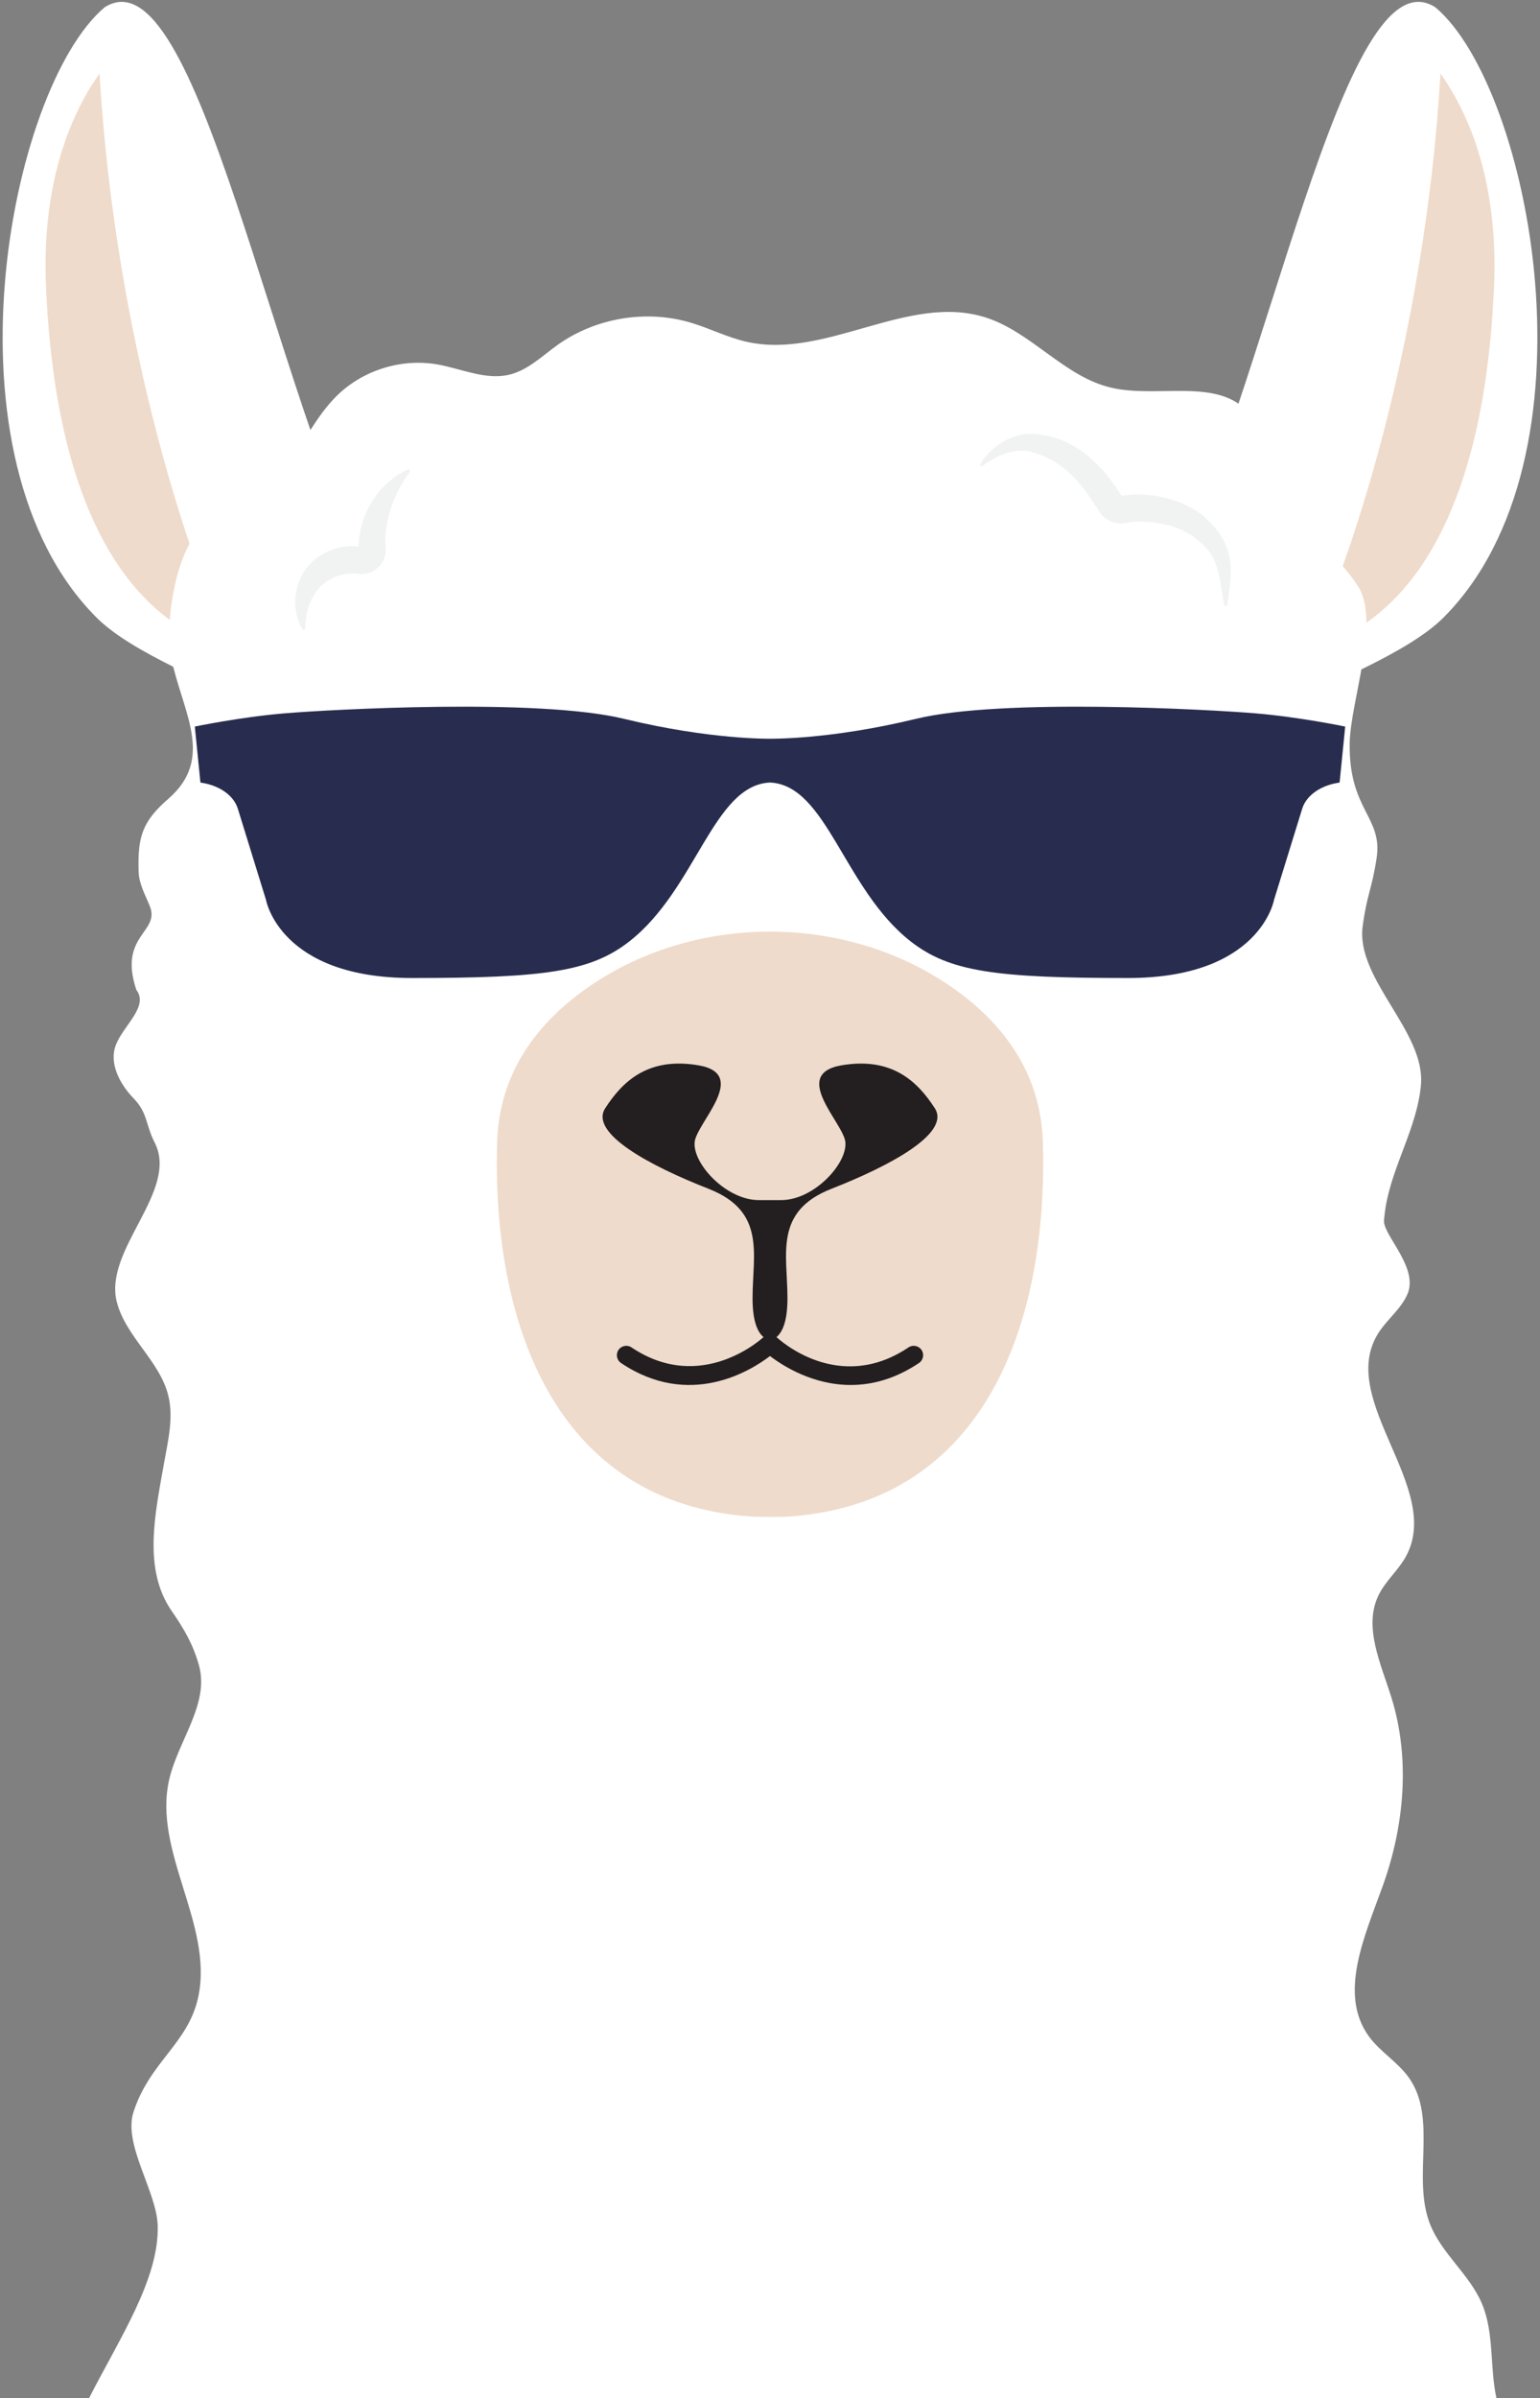 <?xml version="1.0" encoding="iso-8859-1"?>
<!-- Generator: Adobe Illustrator 19.0.0, SVG Export Plug-In . SVG Version: 6.00 Build 0)  -->
<svg version="1.1" id="Layer_1" xmlns="http://www.w3.org/2000/svg" xmlns:xlink="http://www.w3.org/1999/xlink" x="0px" y="0px"
	 viewBox="0 0 561 873" style="enable-background:new 0 0 561 873;" xml:space="preserve">
<rect x="0" y="0" width="561" height="873" fill="#808080" stroke="none"/>
<g>
	<g>
		<g>
			<path style="fill:#FFFFFF;" d="M423.402,217.374c38.703-75.673,65.768-236.473,99.539-214.676
				c34.793,29.445,60.992,163.943,2.906,222.105c-12.954,12.971-42.807,24.356-59.155,32.651
				c-29.819,15.131-20.45-6.205-53.702-2.687c-4.303-13.958,4.464-13.171,0.161-27.129c-0.839-2.723-1.688-5.52-1.503-8.364
				C411.858,216.067,421.939,220.235,423.402,217.374z"/>
			<path style="fill:#EFDBCB;" d="M544.273,103.801c1.128-26.966-3.953-54.987-19.519-77.035
				c-5.809,98.89-33.944,181.178-48.292,210.211C482.434,233.31,539.13,226.767,544.273,103.801z"/>
		</g>
		<g>
			<path style="fill:#FFFFFF;" d="M137.606,217.374C98.903,141.701,71.838-19.099,38.067,2.698
				C3.274,32.143-22.925,166.641,35.161,224.803c12.954,12.971,42.807,24.356,59.155,32.651c29.819,15.131,20.45-6.205,53.702-2.687
				c4.302-13.958-4.464-13.171-0.162-27.129c0.839-2.723,1.688-5.52,1.503-8.364C149.15,216.067,139.069,220.235,137.606,217.374z"
				/>
			<path style="fill:#EFDBCB;" d="M16.735,103.801c-1.128-26.966,3.953-54.987,19.519-77.035
				c5.809,98.89,33.944,181.178,48.292,210.211C78.574,233.31,21.878,226.767,16.735,103.801z"/>
		</g>
	</g>
	<path style="fill:#FFFFFF;" d="M32.43,873c11.04-21.69,25.67-43.49,25.01-62.99c-0.41-12.29-12.595-29.385-8.84-41.1
		c5.9-18.41,20.02-25,23.63-42.02c5.59-26.38-16.69-52.94-10.57-79.21c3.31-14.2,14.76-27.55,10.79-41.58
		c-2.15-7.59-5.41-13.17-9.9-19.66c-10.55-15.23-6.06-35.34-2.84-53.59c1.46-8.21,3.59-16.66,1.61-24.76
		c-3.09-12.69-15.49-21.46-18.76-34.1c-4.96-19.16,22.79-40.48,13.77-58.1c-3.3-6.44-2.53-10.76-7.57-15.96
		c-5.03-5.2-9.13-12.7-6.58-19.47c2.69-7.16,12.12-14.03,7.49-20.12c-6.67-19.84,8.68-20.93,4.95-30.36
		c-1.64-4.13-3.98-8.16-4.12-12.61c-0.41-12.63,1.28-18.32,10.83-26.6c17.17-14.89,5.003-31.77,1.003-51.437
		C59.88,227.27,64.04,200.19,73.47,192.27c5.11-4.29,12-5.75,17.76-9.13c14.67-8.58,19.53-27.53,31.75-39.34
		c9.4-9.08,23.21-13.36,36.1-11.18c8.91,1.51,17.8,5.89,26.57,3.74c6.75-1.66,11.94-6.87,17.6-10.89
		c13.75-9.76,32.02-12.81,48.19-8.07c6.97,2.05,13.51,5.44,20.6,7.03c28.85,6.49,58.9-17.88,87.07-8.85
		c16.72,5.37,28.6,21.58,45.7,25.55c17.27,4.02,39.45-4.05,50.58,9.74c4.11,5.08,5.23,11.85,6.62,18.23
		c4.05,18.61,22.237,28.283,32.657,44.233c8.35,12.79-2.791,42.065-3,57.333C491.333,295,503.81,297.34,501.47,312.44
		c-1.85,11.9-3.43,12.71-5.06,24.65c-2.65,19.3,22.94,38.42,21.22,57.83c-1.37,15.45-10.38,29.27-12.89,44.58
		c-0.27,1.64-0.45,3.31-0.59,4.98c0.02,5.44,12.6,17.03,8.6,26.51c-2.38,5.63-7.71,9.45-10.88,14.67
		c-14.72,24.25,23.94,56.07,10.28,80.93c-2.76,5.02-7.39,8.86-9.92,14c-5.7,11.6,0.83,25.08,4.67,37.43
		c6.89,22.18,4.69,46.54-3.15,68.4c-6.49,18.1-16.4,39.39-5.05,54.91c4.14,5.65,10.57,9.34,14.6,15.08
		c10.43,14.85,1.02,36.2,7.6,53.11c4.21,10.83,14.47,18.39,18.97,29.11c4.5,10.67,2.8,23.25,5.27,34.37H32.43z"/>
	<g>
		<path style="fill:#F1F2F2;" d="M447.202,200.119c-0.97-3.02-2.773-6.03-5.166-8.697c-1.207-1.339-2.478-2.636-3.978-3.833
			c-1.486-1.182-3.121-2.226-4.858-3.132c-3.478-1.808-7.348-3.091-11.383-3.813c-4.039-0.71-8.239-0.889-12.426-0.271
			c-0.268,0.035-0.514,0.081-0.763,0.125c-0.182-0.245-0.401-0.573-0.591-0.857l-1.709-2.544c-1.168-1.69-2.405-3.331-3.722-4.889
			c-2.631-3.115-5.587-5.899-8.797-8.129c-3.207-2.232-6.665-3.893-10.115-4.893c-3.46-0.975-6.831-1.468-10.046-1.182
			c-1.586,0.177-3.07,0.542-4.435,1.008c-1.353,0.501-2.59,1.085-3.694,1.73c-2.22,1.275-3.906,2.753-5.188,4.046
			c-1.29,1.291-2.116,2.476-2.701,3.275c-0.514,0.805-0.788,1.234-0.788,1.234l0.835,0.55c0,0,0.442-0.32,1.217-0.949
			c0.77-0.545,1.912-1.316,3.413-2.117c1.499-0.779,3.323-1.61,5.412-2.123c2.069-0.536,4.381-0.776,6.544-0.455
			c0.537,0.119,1.067,0.175,1.574,0.346l0.191,0.052l0.095,0.025l0.048,0.012l0.024,0.006c0.089,0.009-0.095-0.005-0.061,0
			l0.593,0.149c0.451,0.099,0.654,0.204,0.956,0.302c1.26,0.415,2.557,0.901,3.795,1.525c2.503,1.191,4.896,2.803,7.183,4.78
			c1.121,1.019,2.268,2.066,3.341,3.255c1.066,1.194,2.131,2.443,3.158,3.777c1.023,1.343,1.98,2.771,2.99,4.256l1.568,2.431
			l0.523,0.797l0.394,0.562l0.318,0.418l0.215,0.265l0.378,0.425l0.226,0.235c0.146,0.145,0.297,0.287,0.452,0.423
			c0.155,0.137,0.314,0.269,0.476,0.396c0.399,0.309,0.893,0.629,1.377,0.882c0.318,0.139,0.901,0.583,2.987,0.955
			c1.636,0.194,2.907-0.054,2.979-0.079l0.362-0.061c0.251-0.049,0.531-0.104,0.626-0.114l0.433-0.071l0.548-0.073
			c0.37-0.04,0.739-0.087,1.119-0.11c0.753-0.064,1.528-0.082,2.307-0.079c1.558,0.009,3.154,0.063,4.728,0.269
			c1.569,0.222,3.134,0.478,4.64,0.847c1.506,0.371,2.944,0.85,4.314,1.354c1.371,0.512,2.605,1.16,3.763,1.794
			c0.285,0.164,0.565,0.331,0.834,0.503l0.398,0.26l0.025,0.016c-0.028-0.029,0.098,0.088-0.056-0.061l0.067,0.052l0.134,0.104
			l0.268,0.208c0.582,0.449,1.158,0.893,1.726,1.33c1.109,0.87,2.048,1.776,2.884,2.678c0.851,0.899,1.55,1.838,2.158,2.829
			c1.231,1.965,2.014,4.25,2.556,6.492c0.526,2.24,0.914,4.389,1.179,6.171c0.231,1.783,0.529,3.234,0.667,4.213
			c0.161,0.984,0.278,1.515,0.278,1.515l0.99,0.143c0,0,0.079-0.504,0.228-1.448c0.146-0.945,0.362-2.332,0.594-4.109
			c0.226-1.777,0.48-3.948,0.53-6.475C448.39,206.061,448.204,203.138,447.202,200.119z M408.183,180.582l-0.029,0.005
			C408.112,180.597,408.129,180.589,408.183,180.582z"/>
		<path style="fill:#F1F2F2;" d="M146.887,171.717l-1.961,1.166l-1.869,1.314l-1.769,1.45l-1.652,1.585l-1.52,1.714l-1.397,1.816
			l-1.268,1.909l-1.134,1.993l-0.994,2.068l-0.848,2.135l-0.696,2.191l-0.536,2.239l-0.369,2.275l-0.196,2.3l-0.008,1.14
			l-0.312-0.052l-1.464-0.129l-1.469-0.021l-1.464,0.102l-1.45,0.211l-1.43,0.311l-1.404,0.407l-1.372,0.501l-1.335,0.592
			l-1.291,0.681l-1.242,0.767l-1.186,0.851l-1.123,0.933l-1.054,1.012l-0.997,1.114l-0.87,1.134l-0.799,1.224l-0.702,1.279
			l-0.605,1.325l-0.507,1.363l-0.409,1.394l-0.311,1.417l-0.213,1.434l-0.116,1.444l-0.01,1.447l0.102,1.442l0.2,1.43l0.298,1.412
			l0.397,1.385l0.495,1.352l0.602,1.329l0.672,1.225l0.888-0.46c0.026-0.538,0.025-1.061,0.009-1.577l0.148-1.401l0.184-1.366
			l0.247-1.301l0.302-1.239c0.128-0.406,0.263-0.8,0.364-1.181l0.412-1.122c0.173-0.364,0.311-0.718,0.452-1.064l0.502-1.004
			c0.202-0.32,0.357-0.637,0.526-0.945l0.568-0.882c0.22-0.275,0.41-0.549,0.59-0.82l0.613-0.754
			c0.221-0.233,0.453-0.45,0.641-0.683l0.636-0.625l0.663-0.547c-0.348,0.464-0.092,0.124-0.167,0.226l0.008-0.007l0.016-0.015
			l0.033-0.03l0.066-0.059l0.132-0.118l0.258-0.241l0.507-0.49c0.185-0.073,0.349-0.147,0.498-0.23l1.438-0.808l0.742-0.352
			l0.765-0.3c0.264-0.082,0.511-0.189,0.76-0.29c0.262-0.076,0.519-0.157,0.773-0.243c0.265-0.057,0.525-0.12,0.782-0.189
			c0.268-0.03,0.52-0.104,0.775-0.17c0.259-0.038,0.516-0.081,0.772-0.132c0.257-0.019,0.513-0.044,0.767-0.077
			c0.253-0.005,0.505,0.005,0.755-0.038c0.247,0,0.493-0.008,0.741-0.023c0.241,0.018,0.482,0.028,0.726,0.03
			c0.234,0.036,0.468,0.064,0.706,0.083l1.114,0.09c0.334,0.024,0.673,0.03,1.016,0.016c4.89-0.198,8.693-4.322,8.496-9.212
			c-0.021-0.51-0.077-1.02-0.128-1.537l-0.014-1.571c0.031-0.529,0.026-1.066,0.031-1.61l0.147-1.637l0.192-1.678
			c0.104-0.557,0.234-1.11,0.3-1.7l0.375-1.73c0.181-0.559,0.311-1.156,0.459-1.757c0.184-0.58,0.393-1.155,0.56-1.773l0.646-1.799
			c0.258-0.58,0.486-1.203,0.742-1.825c0.296-0.58,0.566-1.207,0.852-1.844c0.328-0.589,0.644-1.216,0.968-1.867
			c0.367-0.594,0.721-1.238,1.096-1.894c0.402-0.613,0.814-1.251,1.23-1.939c0.436-0.651,0.917-1.274,1.378-2.008l-0.428-0.904
			L146.887,171.717z"/>
	</g>
	<g>
		<g>
			<g>
				<path style="fill:#231F20;" d="M382.532,313.173c0,0,11.923,27.055,36.226,20.635c24.304-6.42,10.088-46.315,10.088-46.315
					s-14.238-7.605-32.558,5.044C386.659,299.187,382.532,313.173,382.532,313.173z"/>
				<path style="fill:#FFFFFF;" d="M413.255,293.914c0,0-6.42-3.669-12.152-0.459c-5.732,3.21-5.273,11.005-5.273,11.005
					S414.631,315.008,413.255,293.914z"/>
			</g>
			<g>
				<path style="fill:#231F20;" d="M178.476,313.173c0,0-11.923,27.055-36.226,20.635c-24.304-6.42-10.088-46.315-10.088-46.315
					s14.238-7.605,32.558,5.044C174.349,299.187,178.476,313.173,178.476,313.173z"/>
				<path style="fill:#FFFFFF;" d="M147.753,293.914c0,0,6.42-3.669,12.152-0.459c5.732,3.21,5.273,11.005,5.273,11.005
					S146.377,315.008,147.753,293.914z"/>
			</g>
		</g>
		<g>
			<path style="fill:#EFDBCB;" d="M379.903,415.705c-0.767-25.45-14.835-43.285-32.159-55.635
				c-39.165-27.922-95.315-27.922-134.48,0c-17.323,12.35-31.391,30.185-32.159,55.635c-1.967,65.225,20.649,131.286,92.351,136.331
				c1.683,0.209,12.412,0.209,14.095,0C359.254,546.99,381.87,480.93,379.903,415.705z"/>
		</g>
		<path style="fill:#231F20;" d="M302.915,432.73c21.094-8.254,43.563-20.177,37.602-29.348
			c-5.961-9.171-15.133-18.801-33.934-15.591c-18.801,3.21,0.726,21.001,1.376,27.972c0.731,7.84-11.464,21.094-23.387,21.094
			c-1.744,0-6.393,0-8.137,0c-11.923,0-24.117-13.254-23.387-21.094c0.65-6.971,20.177-24.762,1.376-27.972
			c-18.801-3.21-27.972,6.42-33.934,15.591c-5.961,9.171,16.508,21.094,37.602,29.348c21.094,8.254,16.05,23.845,16.05,39.895
			c0,8.907,2.117,12.58,4.003,14.092l-0.003,0.002c-0.222,0.21-22.473,20.947-48.094,3.761c-1.571-1.053-3.696-0.632-4.749,0.936
			c-1.053,1.57-0.633,3.696,0.936,4.749c24.914,16.707,47.157,2.893,54.269-2.541c4.6,3.514,15.53,10.536,29.421,10.535
			c7.583,0,16.05-2.094,24.848-7.994c1.569-1.053,1.988-3.179,0.936-4.749c-1.053-1.57-3.18-1.988-4.749-0.936
			c-25.513,17.117-47.189-2.906-48.094-3.761l-0.003-0.002c1.885-1.512,4.003-5.185,4.003-14.092
			C286.865,456.576,281.821,440.984,302.915,432.73z"/>
	</g>
	<path style="fill:#282D4F;" d="M457.245,259.659c-16.118-1.34-92.075-5.629-123.57,2.01c-31.495,7.639-53.171,7.237-53.171,7.237
		s-21.676,0.402-53.17-7.237c-31.495-7.639-107.452-3.35-123.57-2.01c-16.118,1.34-32.792,4.825-32.792,4.825l2.038,20.371
		l1.002,0.178c6.31,1.123,11.196,4.733,12.615,9.32l10.283,33.254c0,0,5.002,28.412,53.17,28.412
		c48.168,0,65.002-2.291,79.107-13.268c24.455-19.03,30.568-56.957,51.318-57.895c20.75,0.938,26.863,38.865,51.318,57.895
		c14.105,10.977,30.939,13.268,79.107,13.268c48.169,0,53.17-28.412,53.17-28.412l10.283-33.254
		c1.418-4.587,6.305-8.197,12.615-9.32l1.001-0.178l2.038-20.371C490.036,264.484,473.363,261,457.245,259.659z"/>
</g>
</svg>
